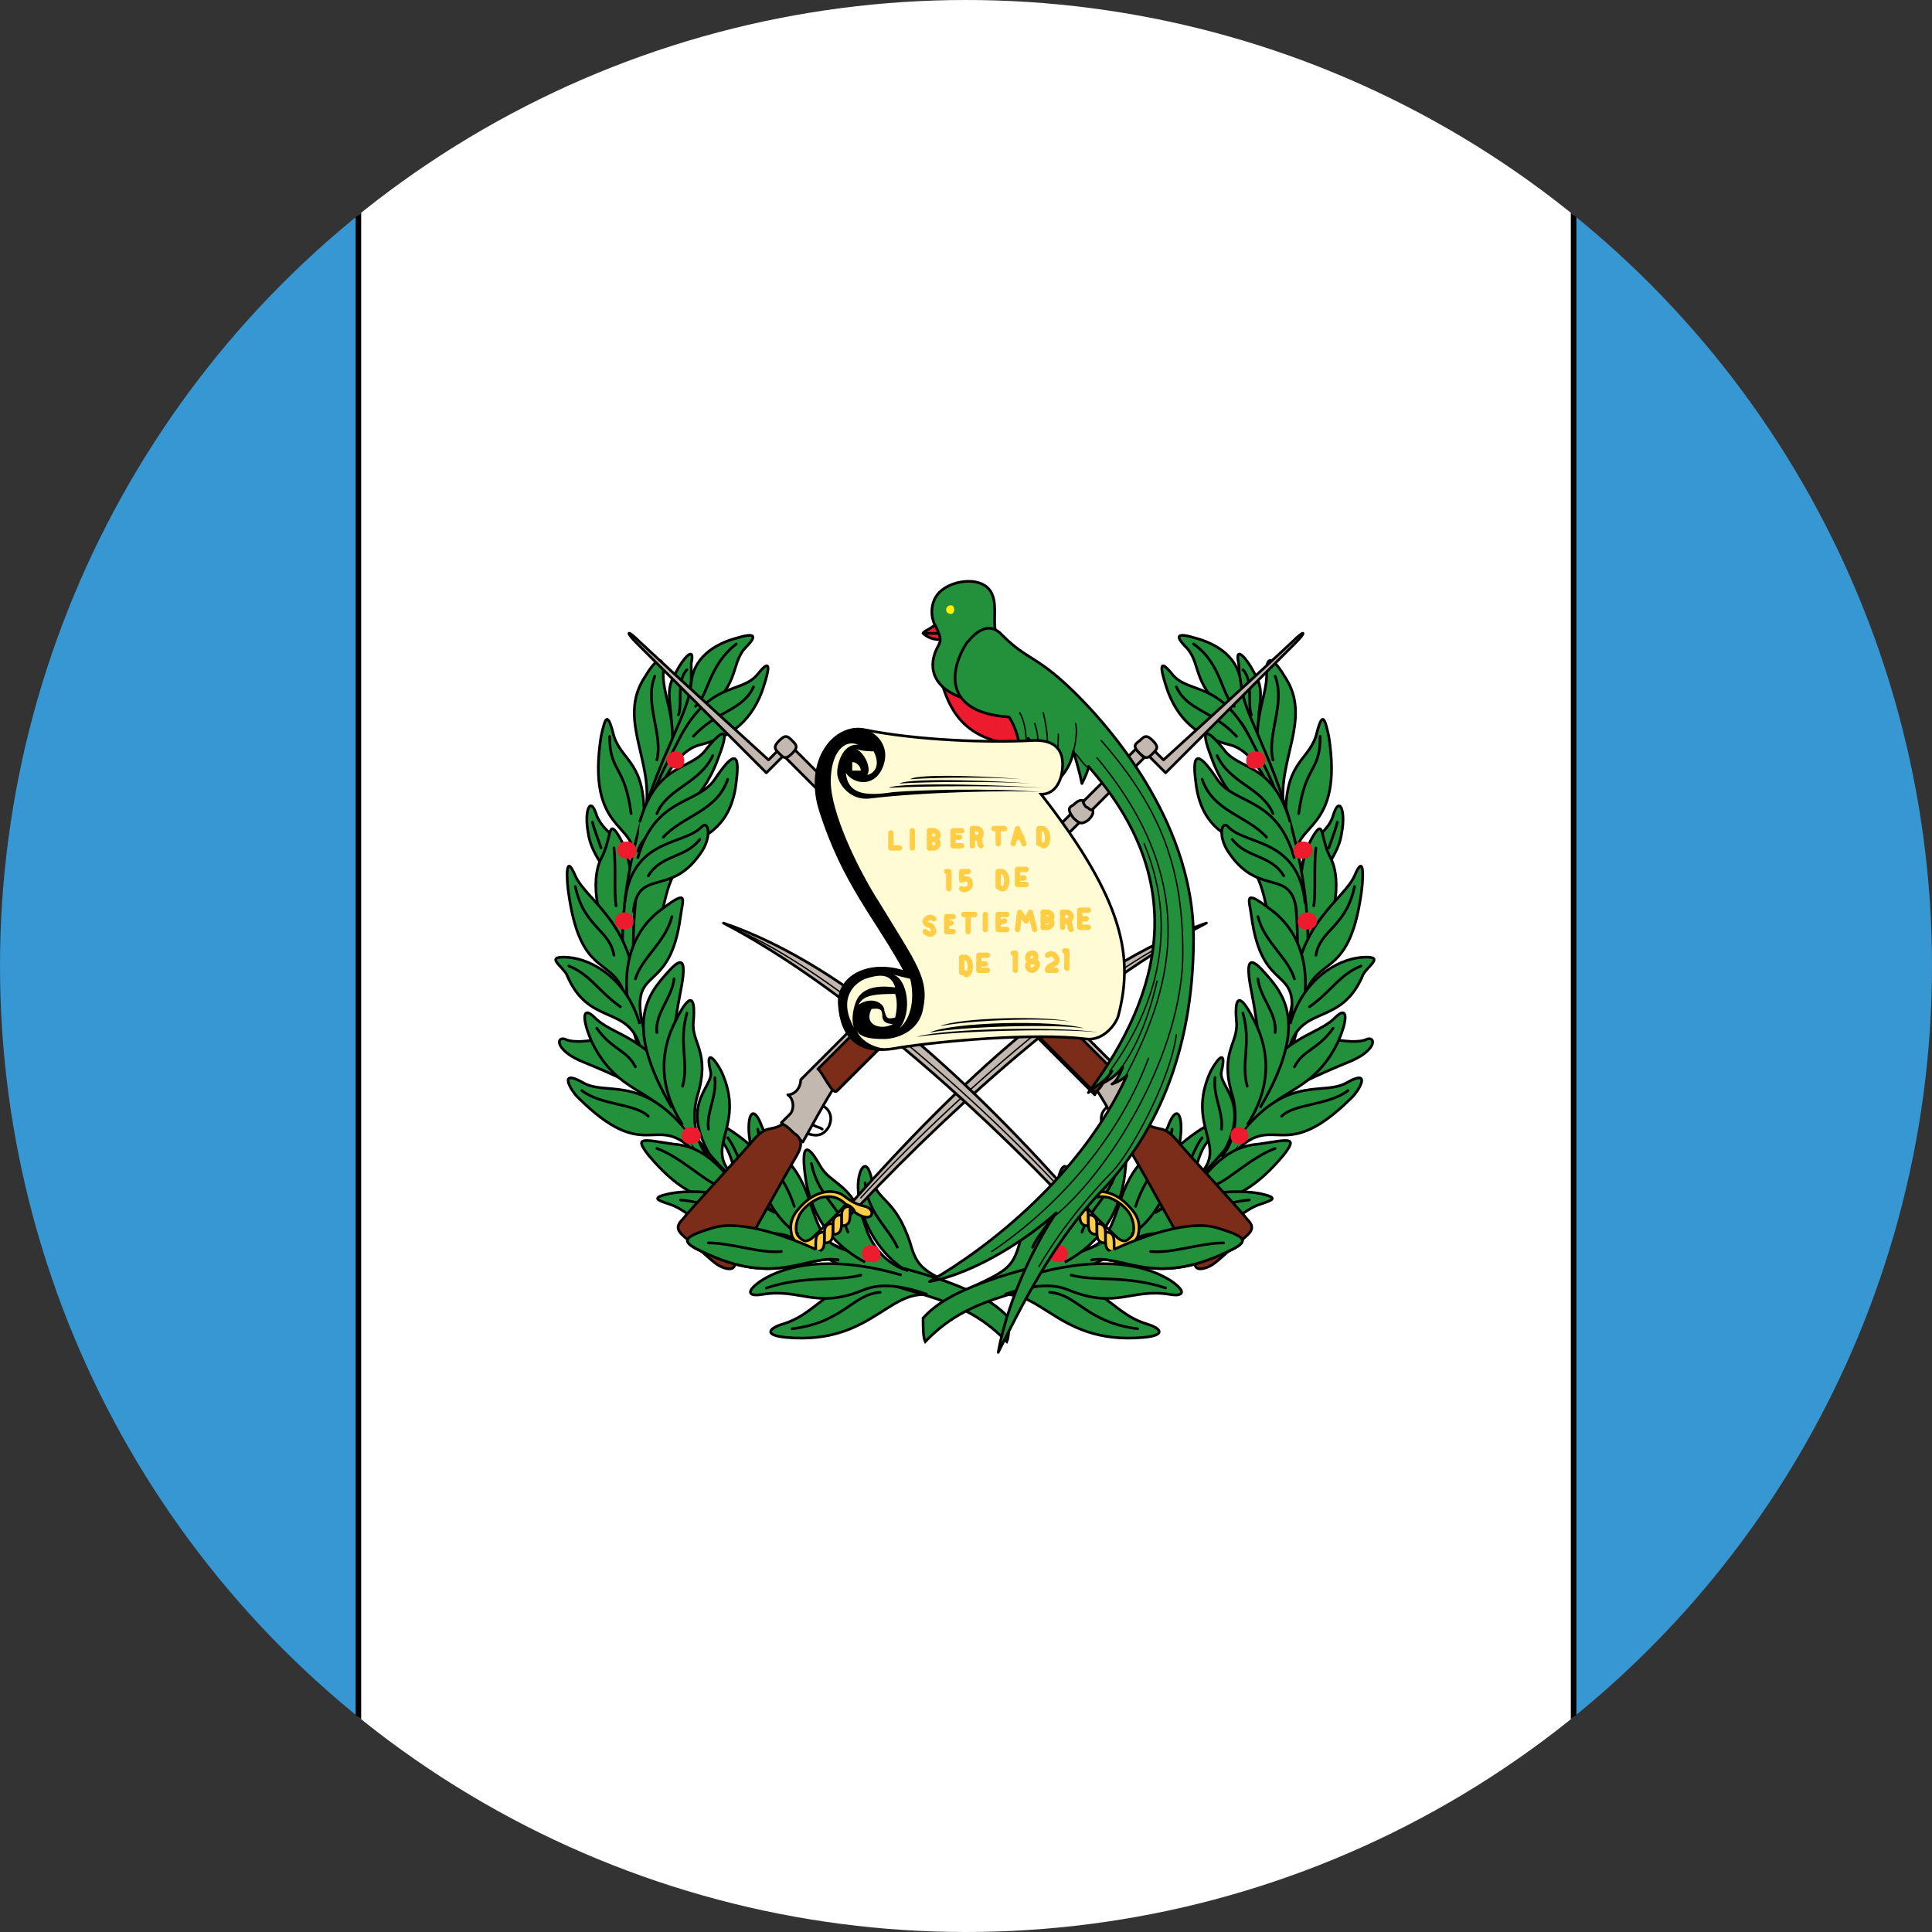 <?xml version="1.0" encoding="utf-8"?>
<!-- Generator: Adobe Illustrator 19.2.1, SVG Export Plug-In . SVG Version: 6.00 Build 0)  -->
<svg version="1.1" id="Layer_1" xmlns="http://www.w3.org/2000/svg" xmlns:xlink="http://www.w3.org/1999/xlink" x="0px" y="0px"
	 viewBox="0 0 90 90" style="enable-background:new 0 0 90 90;" xml:space="preserve">
<rect x="0" y="0" width="90" height="90" fill="#333333" stroke="none"/>
<style type="text/css">
	.st0{clip-path:url(#SVGID_2_);}
	.st1{fill:#3697D3;stroke:#000000;stroke-width:0.25;}
	.st2{fill:#FFFFFF;stroke:#000000;stroke-width:0.25;}
	.st3{fill:#23913C;stroke:#000000;stroke-width:0.125;}
	.st4{fill:none;stroke:#000000;stroke-width:0.125;stroke-linecap:round;}
	.st5{fill:#EC1C2E;}
	.st6{fill:none;stroke:#000000;stroke-width:0.125;stroke-linecap:round;stroke-linejoin:round;}
	.st7{fill:#C3B8AF;stroke:#000000;stroke-width:0.125;stroke-linecap:round;stroke-linejoin:round;}
	.st8{fill:#7B2D19;stroke:#000000;stroke-width:0.125;stroke-linecap:round;stroke-linejoin:round;}
	.st9{fill:#FFCE46;stroke:#000000;stroke-width:0.125;stroke-linecap:round;stroke-linejoin:round;}
	.st10{fill:none;stroke:#000000;stroke-width:6.300000e-02;stroke-linecap:round;stroke-linejoin:round;}
	.st11{fill:#EC1C2E;stroke:#000000;stroke-width:0.125;stroke-linecap:round;stroke-linejoin:round;}
	.st12{fill:#23913C;stroke:#000000;stroke-width:0.125;stroke-linecap:round;stroke-linejoin:round;}
	.st13{fill:#FFF100;}
	.st14{fill:#FFFBD4;stroke:#000000;stroke-width:0.125;}
	.st15{fill:#FFFBD4;}
	.st16{fill:#23913C;stroke:#000000;stroke-width:0.125;stroke-linecap:round;}
	.st17{fill:none;stroke:#FFCE46;stroke-width:0.25;stroke-linecap:round;stroke-linejoin:round;}
</style>
<g>
	<defs>
		<circle id="SVGID_1_" cx="45" cy="45" r="45"/>
	</defs>
	<clipPath id="SVGID_2_">
		<use xlink:href="#SVGID_1_"  style="overflow:visible;"/>
	</clipPath>
	<g class="st0">
		<g>
			<rect x="-39.9" y="-8" class="st1" width="56.6" height="106.1"/>
			<rect x="73.3" y="-8" class="st1" width="56.6" height="106.1"/>
		</g>
		<rect x="16.7" y="-8" class="st2" width="56.6" height="106.1"/>
		<g>
			<g>
				<g>
					<g>
						<path class="st3" d="M43,59.6c-2.3-0.9-3.2-3.4-3-4.7c0.1-0.6,0.4-0.9,0.6,0c0.3,1.1,1.1,0.9,1.8,3c0.3,1.1,0.6,1.3,2.1,2"/>
						<path class="st3" d="M42.6,59.8c-4.2-0.6-4.1,1.3-6.2,1.9c-0.6,0.2-0.8,0.5,0.2,0.6c4.3,0.4,4.9-2.8,7.3-1.8"/>
						<path class="st3" d="M38,58.2c-1.3-0.6-3.5-1.4-4.8-1c-1.3,0.4-1.6,0.6-0.5,1.1c3.5,1.7,4.9,0.1,6.4,0.4"/>
						<path class="st3" d="M36.5,57.3c-2.5-1.8-2.1-2.9-2.7-3.9c-0.7-1-0.6-1.3,0.3-0.7c3.1,2.1,1.8,3.7,3,4.4"/>
						<path class="st3" d="M33.6,54.6c-2.3-3.1-0.3-3.9-0.5-4.7c-0.2-0.8,0-0.9,0.5,0c1.2,2.6-0.9,3.5,0.6,4.9"/>
						<path class="st3" d="M30.4,50c-0.6-1.3-1.9-1.7-2.4-1.6c-0.6,0.1-1.3,0.2-1.7,0c-0.4-0.1-0.4,0.5,0.7,1
							c1.2,0.5,3.7,1.5,4.3,2.5"/>
						<path class="st3" d="M29.2,43.9c0.1-1.4,0.3-2.3,1.2-3c0.9-0.8,1.3-0.9,1-0.2c-0.7,1.4-0.3,2.4-1.9,4.5"/>
						<path class="st3" d="M29.4,41.1C29.3,39,28.2,39,27.8,38c-0.3-1-0.6-0.2-0.4,0.8c0.2,1.5,1.8,2.5,1.8,3.9"/>
						<path class="st3" d="M29.4,42.2c0.1-1.4-0.1-2.5-0.6-3.3c-0.5-0.8-0.3,0.2-0.8,1.1c-0.5,1-0.3,3.2,1.2,4.9"/>
						<path class="st3" d="M30,38.3c0.1-2.8-1-2.8-1.4-4c-0.3-1.2-0.4-0.9-0.6,0c-0.7,4.5,1.7,4,1.5,5.7"/>
						<path class="st3" d="M31.2,34.7c0.3-1.8-0.4-2.3,0.3-3.4c0.3-0.6,0.9-1.3,0.7-0.4C32.2,31.8,32.3,33.3,31.2,34.7z"/>
						<path class="st3" d="M30.1,37.6c0.3-2.2-1.3-4.1-0.1-6c0.6-1,0.9-1.1,0.9-0.3c-0.1,1.4,1.3,3-0.5,5.8"/>
						<g>
							<path class="st3" d="M41.4,58.9c3.1,0.8,4.7,1.5,5.6,2.5c0,0.4,0,0.9-0.1,1.1c-2.4-2.5-5-2-8.4-3.9
								C26.9,52,27.9,42,31.2,34.7c0.4-1,0.9-1.9,1-2.9c0.1-1.1,1-1.8,2.2-2.1c1-0.3,0.7,0.1,0.3,0.5c-0.7,0.8-0.2,1.8-2.1,3.1
								c-0.5,0.3-0.7,0.8-1,1.5C25.8,48.2,33,56.6,41.4,58.9z"/>
						</g>
						<path class="st3" d="M30.3,37.8c0.3-0.9,1.1-2.8,2.3-3.1c1.2-0.3,2.3-0.9,2.9-2.5c0.2-0.6,0.6-1.8-0.2-0.8
							c-0.8,1-2.3,0.2-3.8,3.3c-0.3,0.6-1,1.8-1.5,3.5"/>
						<path class="st3" d="M29.8,38.3c0.8-2.8,2.4-2.4,3.1-3.4c0.8-1,1.1-1,0.6,0.3c-1.1,3.2-3.4,3-3.8,4.5"/>
						<path class="st3" d="M29.7,40c0.8-2.9,2.8-2.5,3.6-3.7c0.8-1.2,1.2-1.4,1,0.1c-0.4,3.9-4.4,2.5-4.7,4.6"/>
						<path class="st3" d="M29.1,42.1c0.3-3.1,2.8-2.7,3.6-3.6c0.3-0.3,0.5,0.5-0.1,1.3c-1.4,2-2.9,0.6-3.1,2.7"/>
						<path class="st3" d="M29.6,46c-0.3-3.1-2.3-4.1-2.8-5.2c-0.5-1.2-0.4,0.3-0.3,0.9c0.6,4.1,2.2,2.7,2.7,5"/>
						<path class="st3" d="M29.3,47c-0.4-2.2,0.3-3.8,1.6-4.7c1.2-0.9,0.9-0.4,0.8,0.4c-0.5,3.7-2.3,2.2-1.8,4.9"/>
						<path class="st3" d="M29.8,47.7c-0.6-2.1-2.2-3-3.3-3.1c-1.2-0.1-0.3,0.4-0.1,0.8c1,2.4,2.8,1.4,3.4,3.3"/>
						<path class="st3" d="M32.1,52.6C31,51,31.2,49.9,30.2,49c-1.1-0.9-1.9-1-2.5-1.6c-0.6-0.6-0.6,0.1-0.1,1.2
							c1.2,2.4,2.9,2.1,3.9,3.8"/>
						<path class="st3" d="M31.5,51.6c-0.5-1-0.1-3.9,0.2-5.4c0.3-1.5,0.1-1.7-0.6-0.9c-0.9,1-2.1,2.4,0.2,6.3"/>
						<path class="st3" d="M32,52.7c-2.2-2.7-3.8-1.6-4.9-2.3c-1.1-0.6-0.5,0.4-0.2,0.7c3.2,3.2,3.6,0.7,5.4,2.5"/>
						<path class="st3" d="M31.8,52.4c-1.1-1.7-1.1-3.4-0.3-4.9c0.7-1.4,0.9-1,0.8,0.1c-0.1,1,0.8,1.4,0.2,3.4
							c-0.2,0.6-0.3,2,0.5,2.9"/>
						<path class="st3" d="M34.5,55.5c-0.9-1.1-1.7-2.1-3.1-2.2c-1.4-0.2-1.9-0.4-1.2,0.5c2.5,3,3.8,1.7,5,2.6"/>
						<path class="st3" d="M36.1,56.5c-1.1-0.7-3.3-1.2-4.9-0.9c-0.9,0.2-0.6,0.3,0,0.5c1.2,0.4,1.5,1.6,4.1,1.4
							c0.5,0,1-0.2,1.9,0.3"/>
						<path class="st3" d="M37.2,57.5c-1.3-0.8-2.1-2.7-2.3-4.6c-0.1-1,0.2-1.5,0.6-0.4c0.6,1.4,1.5,1.3,2.2,3.4
							c0.6,1.9,0.9,2.1,1.9,2.4"/>
						<path class="st3" d="M40.3,58.8c-1.7-0.9-2.6-2.4-2.8-4.1c-0.2-1.6,0.2-1.3,0.7-0.4c0.5,0.9,1.5,0.8,2.1,2.8
							c0.2,0.6,0.7,1.7,2,2.1"/>
						<path class="st3" d="M42,59.4c-2.7-0.8-5.1-0.7-6.6,0.3c-0.7,0.5-0.5,0.7,0.1,0.6c1.8-0.3,2.5,0.7,4.7-0.2
							c0.5-0.2,1.3-0.4,3,0.2"/>
					</g>
					<g>
						<path class="st3" d="M46.9,59.6c2.3-0.9,3.2-3.4,3-4.7c-0.1-0.6-0.4-0.9-0.6,0c-0.3,1.1-1.1,0.9-1.8,3c-0.3,1.1-0.6,1.3-2.1,2
							"/>
						<path class="st3" d="M47.3,59.8c4.2-0.6,4.1,1.3,6.2,1.9c0.6,0.2,0.8,0.5-0.2,0.6c-4.3,0.4-4.9-2.8-7.3-1.8"/>
						<path class="st3" d="M51.9,58.2c1.3-0.6,3.5-1.4,4.8-1c1.3,0.4,1.6,0.6,0.5,1.1c-3.5,1.7-4.9,0.1-6.4,0.4"/>
						<path class="st3" d="M53.4,57.3c2.5-1.8,2.1-2.9,2.7-3.9c0.7-1,0.6-1.3-0.3-0.7c-3.1,2.1-1.8,3.7-3,4.4"/>
						<path class="st3" d="M56.4,54.6c2.3-3.1,0.3-3.9,0.5-4.7c0.2-0.8,0-0.9-0.5,0c-1.2,2.6,0.9,3.5-0.6,4.9"/>
						<path class="st3" d="M59.6,50c0.6-1.3,1.9-1.7,2.4-1.6c0.6,0.1,1.3,0.2,1.7,0c0.4-0.1,0.4,0.5-0.7,1c-1.2,0.5-3.7,1.5-4.3,2.5
							"/>
						<path class="st3" d="M60.7,43.9c-0.1-1.4-0.3-2.3-1.2-3c-0.9-0.8-1.3-0.9-1-0.2c0.7,1.4,0.3,2.4,1.9,4.5"/>
						<path class="st3" d="M60.5,41.1c0.2-2.1,1.3-2.1,1.6-3.1c0.3-1,0.6-0.2,0.4,0.8c-0.2,1.5-1.8,2.5-1.8,3.9"/>
						<path class="st3" d="M60.6,42.2c-0.1-1.4,0.1-2.5,0.6-3.3c0.5-0.8,0.3,0.2,0.8,1.1c0.5,1,0.3,3.2-1.2,4.9"/>
						<path class="st3" d="M59.9,38.3c-0.1-2.8,1-2.8,1.4-4c0.3-1.2,0.4-0.9,0.6,0c0.7,4.5-1.7,4-1.5,5.7"/>
						<path class="st3" d="M58.7,34.7c-0.3-1.8,0.4-2.3-0.3-3.4c-0.3-0.6-0.9-1.3-0.7-0.4C57.8,31.8,57.6,33.3,58.7,34.7z"/>
						<path class="st3" d="M59.8,37.6c-0.3-2.2,1.3-4.1,0.1-6c-0.6-1-0.9-1.1-0.9-0.3c0.1,1.4-1.3,3,0.5,5.8"/>
						<g>
							<path class="st3" d="M48.6,58.9c-3.1,0.8-4.7,1.5-5.6,2.5c0,0.4,0,0.9,0.1,1.1c2.4-2.5,5-2,8.4-3.9C63,52,62,42,58.8,34.7
								c-0.4-1-0.9-1.9-1-2.9c-0.1-1.1-1-1.8-2.2-2.1c-1-0.3-0.7,0.1-0.3,0.5c0.7,0.8,0.2,1.8,2.1,3.1c0.5,0.3,0.7,0.8,1,1.5
								C64.1,48.2,56.9,56.6,48.6,58.9z"/>
						</g>
						<path class="st3" d="M59.6,37.8c-0.3-0.9-1.1-2.8-2.3-3.1c-1.2-0.3-2.3-0.9-2.9-2.5c-0.2-0.6-0.6-1.8,0.2-0.8
							c0.8,1,2.3,0.2,3.8,3.3c0.3,0.6,1,1.8,1.5,3.5"/>
						<path class="st3" d="M60.1,38.3c-0.8-2.8-2.4-2.4-3.1-3.4c-0.8-1-1.1-1-0.6,0.3c1.1,3.2,3.4,3,3.8,4.5"/>
						<path class="st3" d="M60.3,40c-0.8-2.9-2.8-2.5-3.6-3.7c-0.8-1.2-1.2-1.4-1,0.1c0.4,3.9,4.5,2.5,4.7,4.6"/>
						<path class="st3" d="M60.8,42.1c-0.3-3.1-2.8-2.7-3.6-3.6c-0.3-0.3-0.5,0.5,0.1,1.3c1.4,2,2.9,0.6,3.1,2.7"/>
						<path class="st3" d="M60.3,46c0.3-3.1,2.3-4.1,2.8-5.2c0.5-1.2,0.4,0.3,0.3,0.9c-0.6,4.1-2.2,2.7-2.7,5"/>
						<path class="st3" d="M60.7,47c0.4-2.2-0.3-3.8-1.6-4.7c-1.2-0.9-0.9-0.4-0.8,0.4c0.5,3.7,2.3,2.2,1.8,4.9"/>
						<path class="st3" d="M60.1,47.7c0.6-2.1,2.2-3,3.3-3.1c1.2-0.1,0.3,0.4,0.1,0.8c-1,2.4-2.8,1.4-3.4,3.3"/>
						<path class="st3" d="M57.8,52.6c1.1-1.5,0.9-2.7,1.9-3.6c1.1-0.9,1.9-1,2.5-1.6c0.6-0.6,0.6,0.1,0.1,1.2
							c-1.2,2.4-2.9,2.1-3.9,3.8"/>
						<path class="st3" d="M58.5,51.6c0.5-1,0.1-3.9-0.2-5.4c-0.3-1.5-0.1-1.7,0.6-0.9c0.9,1,2.1,2.4-0.2,6.3"/>
						<path class="st3" d="M57.9,52.7c2.2-2.7,3.8-1.6,4.9-2.3c1.1-0.6,0.5,0.4,0.2,0.7c-3.2,3.2-3.6,0.7-5.4,2.5"/>
						<path class="st3" d="M58.1,52.4c1.1-1.7,1.1-3.4,0.3-4.9c-0.7-1.4-0.9-1-0.8,0.1c0.1,1-0.8,1.4-0.2,3.4c0.2,0.6,0.3,2-0.5,2.9
							"/>
						<path class="st3" d="M55.5,55.5c0.9-1.1,1.7-2.1,3.1-2.2c1.4-0.2,1.9-0.4,1.2,0.5c-2.5,3-3.8,1.7-5,2.6"/>
						<path class="st3" d="M53.8,56.5c1.1-0.7,3.3-1.2,4.9-0.9c0.9,0.2,0.6,0.3,0,0.5c-1.2,0.4-1.5,1.6-4.1,1.4
							c-0.5,0-1-0.2-1.9,0.3"/>
						<path class="st3" d="M52.7,57.5c1.3-0.8,2.1-2.7,2.3-4.6c0.1-1-0.2-1.5-0.6-0.4c-0.6,1.4-1.5,1.3-2.2,3.4
							c-0.6,1.9-0.9,2.1-1.9,2.4"/>
						<path class="st3" d="M49.6,58.8c1.7-0.9,2.6-2.4,2.8-4.1c0.2-1.6-0.2-1.3-0.7-0.4c-0.5,0.9-1.5,0.8-2.1,2.8
							c-0.2,0.6-0.7,1.7-2,2.1"/>
						<path class="st3" d="M48,59.4c2.7-0.8,5.1-0.7,6.6,0.3c0.7,0.5,0.5,0.7-0.1,0.6c-1.8-0.3-2.5,0.7-4.7-0.2
							c-0.5-0.2-1.3-0.4-3,0.2"/>
					</g>
				</g>
				<g>
					<g>
						<path class="st4" d="M34.3,30C33,31,33,32.4,32.4,32.9"/>
						<path class="st4" d="M32.3,34.3c1.1-1.2,2.3-1.2,2.8-2.3"/>
						<path class="st4" d="M32,31.2c-0.5,0.5-0.2,1.7-0.4,2.1"/>
						<path class="st4" d="M30.5,31.5c-0.5,1.3,0.4,2.7,0.1,3.9"/>
						<path class="st4" d="M28.4,34.3c0,1.7,0.7,1.3,1,3.6"/>
						<path class="st4" d="M33.2,35.2c-0.6,1.3-2.1,1.5-2.6,2.7"/>
						<path class="st4" d="M30.9,39c0.9-1,2.5-1.2,3-2.7"/>
						<path class="st4" d="M32.6,39.1c-0.7,0.9-1.8,0.7-2.4,1.7"/>
						<path class="st4" d="M28.6,39.5c0.1,0.8,0,2.1,0.1,2.7"/>
						<path class="st4" d="M27.6,38.3c0.1,0.4,0.3,0.9,0.4,1.2"/>
						<path class="st4" d="M26.8,41.3c0.4,1.9,1.6,2,1.8,3.2"/>
						<path class="st4" d="M31.3,42.7c-0.3,1.2-1.4,1.9-1.7,2.9"/>
						<path class="st4" d="M26.5,45c1,0.4,1.4,1.2,2.4,1.9"/>
						<path class="st4" d="M27.8,47.9c0.7,1,1.4,1,1.8,1.8"/>
						<path class="st4" d="M31.4,45.6c-0.1,0.9-0.9,1.6-0.8,2.5"/>
						<path class="st4" d="M32,47.2c-0.4,1.4,0.1,2.3-0.2,3.4"/>
						<path class="st4" d="M27.1,50.8c0.9,0.7,2.5,0.6,3.1,1.2"/>
						<path class="st4" d="M33.3,50.2c0.1,0.9-0.4,1.6-0.3,2.4"/>
						<path class="st4" d="M30.6,53.5c1.1,0.4,2.2,1.5,2.8,1.7"/>
						<path class="st4" d="M33.9,53c0.4,0.5,0.6,1.4,1.2,2.2"/>
						<path class="st4" d="M35.3,52.6c0.2,1.4,1.2,2,1.7,3.6"/>
						<path class="st4" d="M31.7,55.9c1.3,0.1,2.4,0.8,3.5,0.9"/>
						<path class="st4" d="M33,57.9c1.1,0,2.4,0.5,3.4,0.4"/>
						<path class="st4" d="M37.8,54.2c0.3,1.5,1.3,2,1.7,3.2"/>
						<path class="st4" d="M40.3,55.1c0.1,1.4,1.1,2.1,1.5,3"/>
						<path class="st4" d="M35.7,60c1.8-0.6,3.3-0.3,4.4-0.6"/>
						<path class="st4" d="M36.9,61.9c2.4-0.3,2.8-1.6,4.1-1.7"/>
					</g>
					<g>
						<path class="st4" d="M55.6,30c1.3,0.9,1.3,2.4,1.9,2.9"/>
						<path class="st4" d="M57.6,34.3c-1.1-1.2-2.3-1.2-2.8-2.3"/>
						<path class="st4" d="M57.9,31.2c0.5,0.5,0.2,1.7,0.4,2.1"/>
						<path class="st4" d="M59.4,31.5c0.5,1.3-0.4,2.7-0.1,3.9"/>
						<path class="st4" d="M61.5,34.3c0,1.7-0.7,1.3-1,3.6"/>
						<path class="st4" d="M56.7,35.2c0.6,1.3,2.1,1.5,2.6,2.7"/>
						<path class="st4" d="M59,39c-0.9-1-2.5-1.2-3-2.7"/>
						<path class="st4" d="M57.4,39.1c0.7,0.9,1.8,0.7,2.4,1.7"/>
						<path class="st4" d="M61.3,39.5c-0.1,0.8,0,2.1-0.1,2.7"/>
						<path class="st4" d="M62.3,38.3c-0.1,0.4-0.3,0.9-0.4,1.2"/>
						<path class="st4" d="M63.1,41.3c-0.4,1.9-1.6,2-1.8,3.2"/>
						<path class="st4" d="M58.6,42.7c0.3,1.2,1.4,1.9,1.7,2.9"/>
						<path class="st4" d="M63.4,45c-1,0.4-1.4,1.2-2.4,1.9"/>
						<path class="st4" d="M62.1,47.9c-0.7,1-1.4,1-1.8,1.8"/>
						<path class="st4" d="M58.6,45.6c0.1,0.9,0.9,1.6,0.8,2.5"/>
						<path class="st4" d="M57.9,47.2c0.4,1.4-0.1,2.3,0.2,3.4"/>
						<path class="st4" d="M62.8,50.8c-0.9,0.7-2.5,0.6-3.1,1.2"/>
						<path class="st4" d="M56.6,50.2c-0.1,0.9,0.4,1.6,0.3,2.4"/>
						<path class="st4" d="M59.4,53.5c-1.1,0.4-2.2,1.5-2.8,1.7"/>
						<path class="st4" d="M56,53c-0.4,0.5-0.6,1.4-1.2,2.2"/>
						<path class="st4" d="M54.6,52.6c-0.2,1.4-1.2,2-1.7,3.6"/>
						<path class="st4" d="M58.2,55.9c-1.3,0.1-2.4,0.8-3.5,0.9"/>
						<path class="st4" d="M57,57.9c-1.1,0-2.4,0.5-3.4,0.4"/>
						<path class="st4" d="M52.1,54.2c-0.3,1.5-1.3,2-1.7,3.2"/>
						<path class="st4" d="M49.6,55.1c-0.1,1.4-1.1,2.1-1.5,3"/>
						<path class="st4" d="M54.3,60c-1.8-0.6-3.3-0.3-4.4-0.6"/>
						<path class="st4" d="M53,61.9c-2.4-0.3-2.8-1.6-4.1-1.7"/>
					</g>
				</g>
			</g>
			<g>
				<g>
					<path class="st5" d="M60.7,39.2c0.6,0,0.6,0.8,0,0.8C60.1,40.1,60.1,39.2,60.7,39.2z"/>
					<path class="st5" d="M58.5,35c0.6,0,0.6,0.8,0,0.8C57.9,35.9,57.9,35,58.5,35z"/>
					<path class="st5" d="M60.9,42.5c0.6,0,0.6,0.8,0,0.8C60.3,43.4,60.3,42.5,60.9,42.5z"/>
					<path class="st5" d="M57.7,52.5c0.6,0,0.6,0.8,0,0.8C57.2,53.3,57.2,52.5,57.7,52.5z"/>
					<path class="st5" d="M49.3,58c0.6,0,0.6,0.8,0,0.8S48.8,58,49.3,58z"/>
				</g>
				<g>
					<path class="st5" d="M29.2,39.2c-0.6,0-0.6,0.8,0,0.8C29.8,40.1,29.8,39.2,29.2,39.2z"/>
					<path class="st5" d="M31.5,35c-0.6,0-0.6,0.8,0,0.8C32,35.9,32,35,31.5,35z"/>
					<path class="st5" d="M29.1,42.5c-0.6,0-0.6,0.8,0,0.8S29.6,42.5,29.1,42.5z"/>
					<path class="st5" d="M32.2,52.5c-0.6,0-0.6,0.8,0,0.8C32.8,53.3,32.8,52.5,32.2,52.5z"/>
					<path class="st5" d="M40.6,58c-0.6,0-0.6,0.8,0,0.8C41.2,58.9,41.1,58,40.6,58z"/>
				</g>
			</g>
			<g>
				<path class="st6" d="M52.4,52.8c-0.3,0.1-0.7,0.2-1-0.3c-0.2-0.4-0.1-0.8,0.3-1l0.5,0.8c-0.1,0.2-0.4,0.2-0.5,0.3"/>
				<path class="st7" d="M53.5,52.3c0,0-0.3-0.3-0.4-0.4c-0.2-0.2-0.2-0.7,0.1-0.9c-0.3,0-0.6-0.3-0.6-0.7l-5.8-5.8
					c-0.1-0.1-0.2-0.1-0.2,0c-0.9-0.9-8.7-8.7-9.6-9.6l-0.4,0.4l8.9,8.9c-0.3,0.3-0.3,0.9,0.6,1.9c0.9,0.9,4.9,4.9,4.9,4.9l0.1-0.2
					c0.3,0.4,1.5,2.6,1.5,2.6L53.5,52.3z"/>
				<path class="st7" d="M39.9,38.1c-0.3,0.3-0.4,0.3-0.7,0.1c-0.3-0.3-0.2-0.4-0.2-0.5c0.1,0.1,0.2-0.1,0.3-0.1
					c0.1-0.1,0.2-0.3,0.1-0.3c0.1,0,0.2-0.1,0.5,0.2C40.2,37.6,40.2,37.7,39.9,38.1z"/>
				<path class="st7" d="M36.6,35.1L35.7,36c0,0-5.4-5.4-6-6c-0.6-0.6-0.5-0.7,0.1-0.1c1.6,1.5,6,5.5,6,5.5s0.3-0.3,0.5-0.5
					L36.6,35.1z"/>
				<path class="st7" d="M36.9,34.5c-0.2-0.2-0.3-0.3-0.6,0c-0.3,0.3-0.2,0.4,0,0.6c0.2,0.2,0.3,0.3,0.6,0
					C37.2,34.8,37.1,34.7,36.9,34.5z"/>
				<path class="st8" d="M52.6,53.3c0,0.2,0.1,0.4,0.4,0.9c0.3,0.5,1.5,2.7,2.7,4.8c0.1,0.2,0.5,0.1,0.8-0.1
					c0.3-0.2,0.9-0.8,1.3-1.1c0.5-0.4,0.7-0.6,0.3-1c-0.3-0.4-2.9-3.2-3.3-3.7c-0.6-0.7-0.8-0.4-1.3-0.7c-0.1-0.1-0.4,0.2-0.6,0.4
					C52.7,52.9,52.6,53.1,52.6,53.3z"/>
				<path class="st8" d="M50.9,50.8c0,0-3.9-3.9-4.9-4.9c-0.9-0.9-0.9-1.6-0.6-1.9c0,0,0.3-0.3,0.3-0.3l6.1,6.1
					C51.6,49.9,51.2,51.1,50.9,50.8z"/>
			</g>
			<g>
				<path class="st6" d="M37.6,52.8c0.3,0.1,0.7,0.2,1-0.3c0.2-0.4,0.1-0.8-0.3-1l-0.5,0.8c0.1,0.2,0.4,0.2,0.5,0.3"/>
				<path class="st7" d="M36.4,52.3c0,0,0.3-0.3,0.4-0.4c0.2-0.2,0.2-0.7-0.1-0.9c0.3,0,0.6-0.3,0.6-0.7l5.8-5.8
					c0.1-0.1,0.2-0.1,0.2,0c0.9-0.9,8.7-8.7,9.6-9.6l0.4,0.4l-8.9,8.9c0.3,0.3,0.3,0.9-0.6,1.9C43,46.8,39,50.8,39,50.8l-0.1-0.2
					c-0.3,0.4-1.5,2.6-1.5,2.6L36.4,52.3z"/>
				<path class="st7" d="M50,38.1c0.3,0.3,0.4,0.3,0.7,0.1c0.3-0.3,0.2-0.4,0.2-0.5c-0.1,0.1-0.2-0.1-0.3-0.1
					c-0.1-0.1-0.2-0.3-0.1-0.3c-0.1,0-0.2-0.1-0.5,0.2C49.8,37.6,49.7,37.7,50,38.1z"/>
				<path class="st7" d="M53.4,35.1l0.9,0.9c0,0,5.4-5.4,6-6c0.6-0.6,0.5-0.7-0.1-0.1c-1.6,1.5-6,5.5-6,5.5s-0.3-0.3-0.5-0.5
					L53.4,35.1z"/>
				<path class="st7" d="M53.1,34.5c0.2-0.2,0.3-0.3,0.6,0c0.3,0.3,0.2,0.4,0,0.6c-0.2,0.2-0.3,0.3-0.6,0
					C52.8,34.8,52.8,34.7,53.1,34.5z"/>
				<path class="st8" d="M37.3,53.3c0,0.2-0.1,0.4-0.4,0.9c-0.3,0.5-1.5,2.7-2.7,4.8c-0.1,0.2-0.5,0.1-0.8-0.1
					c-0.3-0.2-0.9-0.8-1.3-1.1c-0.5-0.4-0.7-0.6-0.3-1c0.3-0.4,2.9-3.2,3.3-3.7c0.6-0.7,0.8-0.4,1.3-0.7c0.1-0.1,0.4,0.2,0.6,0.4
					C37.2,52.9,37.3,53.1,37.3,53.3z"/>
				<path class="st8" d="M39,50.8c0,0,3.9-3.9,4.9-4.9c0.9-0.9,0.9-1.6,0.6-1.9c0,0-0.3-0.3-0.3-0.3l-6.1,6.1
					C38.3,49.9,38.8,51.1,39,50.8z"/>
			</g>
			<g>
				<path class="st7" d="M40,56.2c4.7-5,11-10.5,16.2-13.2c-5.9,2-11.8,7.7-16.5,13L40,56.2z"/>
				<path class="st9" d="M39.8,56.4c-0.2,0.2-1.6,1.6-2,2c0,0.1-0.2,0.1-0.4,0c-0.1-0.1-0.1-0.3,0.1-0.3c-0.3-0.1-0.5-0.3-0.6-0.5
					c-0.2-0.7,0.1-1.1,0.5-1.5c0.7-0.7,1.5-0.7,1.9-0.4c0.4,0.3,0.6,0.4,1,0.5c0.4,0.1,0.4,0.5,0.1,0.5c-0.3,0-0.6-0.2-1-0.6
					c-0.4-0.4-0.8-0.4-1.2-0.3c-0.5,0.2-0.9,0.6-1,0.9c-0.1,0.2-0.2,0.7,0,0.9c0.2,0.2,0.3,0.3,0.6,0.1c0.2-0.2,1.1-1,1.6-1.6
					C39.7,56.2,39.8,56.4,39.8,56.4z"/>
				<path class="st9" d="M39.6,56.2c-0.1,0-0.2,0-0.3,0.1c-0.1,0.1-0.1,0.3-0.1,0.5c0,0.1,0,0.2,0,0.3c0.1,0,0.2,0,0.3-0.1
					c0.1-0.1,0.1-0.3,0.1-0.5C39.6,56.3,39.6,56.3,39.6,56.2z"/>
				<path class="st9" d="M39.2,56.6c-0.1,0-0.2,0-0.3,0.1c-0.1,0.1-0.1,0.3-0.1,0.5c0,0.1,0,0.2,0,0.3c0.1,0,0.2,0,0.3-0.1
					c0.1-0.1,0.1-0.3,0.1-0.5C39.2,56.7,39.2,56.6,39.2,56.6z"/>
				<path class="st9" d="M38.8,57c-0.1,0-0.2,0-0.3,0.1c-0.1,0.1-0.1,0.3-0.1,0.5c0,0.1,0,0.2,0,0.3c0.1,0,0.2,0,0.3-0.1
					c0.1-0.1,0.1-0.3,0.1-0.5C38.8,57.1,38.8,57,38.8,57z"/>
				<path class="st9" d="M38.4,57.4c-0.1,0-0.2,0-0.3,0.1C38,57.6,38,57.8,38,58c0,0.1,0,0.2,0,0.3c0.1,0,0.2,0,0.3-0.1
					c0.1-0.1,0.1-0.3,0.1-0.5C38.4,57.5,38.4,57.4,38.4,57.4z"/>
				<path class="st10" d="M40.1,55.8c4.2-4.6,11-10.5,15.3-12.4"/>
			</g>
			<g>
				<path class="st7" d="M49.9,56.2c-4.7-5-11-10.5-16.2-13.2c5.9,2,11.8,7.7,16.5,13L49.9,56.2z"/>
				<path class="st9" d="M50.1,56.4c0.2,0.2,1.6,1.6,2,2c0,0.1,0.2,0.1,0.4,0c0.1-0.1,0.1-0.3-0.1-0.3c0.3-0.1,0.5-0.3,0.6-0.5
					c0.2-0.7-0.1-1.1-0.5-1.5c-0.7-0.7-1.5-0.7-1.9-0.4c-0.4,0.3-0.6,0.4-1,0.5c-0.4,0.1-0.4,0.5-0.1,0.5c0.3,0,0.6-0.2,1-0.6
					c0.4-0.4,0.8-0.4,1.2-0.3c0.5,0.2,0.9,0.6,1,0.9c0.1,0.2,0.2,0.7,0,0.9c-0.2,0.2-0.3,0.3-0.6,0.1c-0.2-0.2-1.1-1-1.6-1.6
					C50.3,56.2,50.1,56.4,50.1,56.4z"/>
				<path class="st9" d="M50.3,56.2c0.1,0,0.2,0,0.3,0.1c0.1,0.1,0.1,0.3,0.1,0.5c0,0.1,0,0.2,0,0.3c-0.1,0-0.2,0-0.3-0.1
					c-0.1-0.1-0.1-0.3-0.1-0.5C50.4,56.3,50.3,56.3,50.3,56.2z"/>
				<path class="st9" d="M50.7,56.6c0.1,0,0.2,0,0.3,0.1c0.1,0.1,0.1,0.3,0.1,0.5c0,0.1,0,0.2,0,0.3c-0.1,0-0.2,0-0.3-0.1
					c-0.1-0.1-0.1-0.3-0.1-0.5C50.7,56.7,50.7,56.6,50.7,56.6z"/>
				<path class="st9" d="M51.1,57c0.1,0,0.2,0,0.3,0.1c0.1,0.1,0.1,0.3,0.1,0.5c0,0.1,0,0.2,0,0.3c-0.1,0-0.2,0-0.3-0.1
					c-0.1-0.1-0.1-0.3-0.1-0.5C51.1,57.1,51.1,57,51.1,57z"/>
				<path class="st9" d="M51.5,57.4c0.1,0,0.2,0,0.3,0.1c0.1,0.1,0.1,0.3,0.1,0.5c0,0.1,0,0.2,0,0.3c-0.1,0-0.2,0-0.3-0.1
					c-0.1-0.1-0.1-0.3-0.1-0.5C51.5,57.5,51.5,57.4,51.5,57.4z"/>
				<path class="st10" d="M49.8,55.8c-4.2-4.6-11-10.5-15.3-12.4"/>
			</g>
			<g>
				<path class="st11" d="M43.8,31.6c0.4,1.3,1,3.3,4.7,3.1C48.2,33.3,46,30.9,43.8,31.6z"/>
				<path class="st11" d="M43.8,29.8c-0.3,0-0.6-0.1-0.8-0.3c0.2,0,0.7,0,0.9,0L43.8,29.8z"/>
				<path class="st11" d="M43.7,29c-0.1,0.1-0.4,0.3-0.6,0.4c-0.1,0.1-0.2,0.1,0.1,0.1c0.3,0,0.7,0,0.8,0L43.7,29z"/>
				<path class="st12" d="M46.6,29.7c-0.7-0.4,0.4-2.3-1.2-2.6c-0.7-0.1-1.5,0.2-1.8,0.7c-0.2,0.3-0.3,0.9,0,1.4
					c0.3,0.6,0.2,0.7,0.1,0.9c-0.5,0.9-0.3,1.9,1.1,2.4C46.2,32.9,47,29.9,46.6,29.7z"/>
				<path class="st12" d="M45,30c-0.8,1.3-1,3.2,2,3.4c0.3,0.4,0.6,1.4,0.5,1.8c0.2-0.1,0.4-0.5,0.4-0.8c0.2,0.2,0.2,0.6,0.1,0.8
					c0.2-0.1,0.3-0.4,0.4-0.6c0.1,0.3,0.2,0.7,0.1,1c0.2-0.2,0.4-0.6,0.4-0.9c0.2,0.4,0.2,0.9,0.1,1.2c0.1-0.1,0.2-0.4,0.3-0.7
					c0,0.4,0,0.9-0.3,1.4c0.4-0.3,0.9-0.9,1-1.6c0.1,0.3,0.3,1,0.4,1.5c0.1-0.2,0.3-0.6,0.3-0.8c4.7,5.3,3.5,10.5,0,15.2
					c0.3-0.3,0.8-0.5,1.1-1c-0.1,0.1-0.3,0.5-0.5,0.6c0.4-0.2,0.7-0.4,1-0.8c-0.1,0.3-0.3,0.7-0.5,0.8c0.3-0.1,0.6-0.3,0.7-0.4
					c-2.1,4.6-6.4,8-9.2,9.6c2.2-0.4,4.7-2.1,5.9-3.2c-1.2,1.8-2.3,4.3-2.7,6.5c1.1-2.2,2.6-5.2,4.8-7.5c2.4-2.5,4.3-6.3,4.3-11.8
					c0-5.1-3.5-9.4-5.4-11.3c-1.9-1.9-2.3-1.6-3.5-2.8C45.9,28.7,45.1,29.9,45,30z"/>
				<path class="st13" d="M44.3,28.2c-0.3,0-0.3,0.4,0,0.4C44.5,28.6,44.5,28.2,44.3,28.2z"/>
				<path class="st10" d="M52.4,50.2c2-3.8,3.8-8.8-1.3-14.9"/>
				<path class="st10" d="M52.2,49.8c0.5-0.7,1.2-1.9,1.7-4.1"/>
				<path class="st10" d="M51.7,49.9c1.6-2.2,3.5-6,1.6-10.6"/>
				<path class="st10" d="M49.2,56.6c2.7-2.3,5.9-7.7,5.9-12.2c0-3.8-0.9-6.6-3.8-9.9"/>
				<path class="st10" d="M46.2,58.3c2.4-1.6,5.7-4.7,7.3-9"/>
				<path class="st10" d="M48.4,59c1.1-1.9,2.6-3.6,3.4-4.4c0.8-0.8,2.7-4.2,3-6.4"/>
				<path class="st10" d="M48.8,34.7c0-0.5-0.1-1.1-0.2-1.5"/>
				<path class="st10" d="M48.3,34.7c0.1-0.3,0-0.7-0.1-1"/>
				<path class="st10" d="M49.2,35.3c0.1-0.3,0.1-0.9,0.1-1.1"/>
				<path class="st10" d="M50,35c0.1-0.3,0.2-1,0.1-1.3"/>
				<path class="st10" d="M50.6,35.7c-0.2-0.2-0.4-0.5-0.5-0.6"/>
				<path class="st10" d="M47.8,34.5c0-0.4-0.1-1-0.3-1.3"/>
			</g>
			<g>
				<path class="st14" d="M48,34.5c-1.9,0.1-5.2,0-7.7-0.5c-1.4-0.3-2.8,1.4-2.1,3.7c1.1,3.5,2.6,5,4,7.6c-1.7-0.6-3.2,0.2-3.1,1.5
					c0.1,1.5,0.9,2.4,2.8,2c1.9-0.3,6.3-0.7,8.7-0.4c0.8,0.1,1.4-0.7,1.5-1.1c0.7-2.7,0.3-5.3-3.6-10.3c0.7,0,1-0.7,1-1.4
					C49.5,35.1,49.3,34.4,48,34.5z"/>
				<g>
					<path d="M40.3,34c-1.4-0.3-2.8,1.4-2.1,3.7c1.1,3.5,2.6,5,4,7.6c-1.7-0.6-3.2,0.2-3.1,1.5c0.1,1.5,0.9,2.4,2.8,2
						c-0.7,0.2-1.7-0.1-2-0.8c0.2,0.4,0.9,0.4,1.3,0.4c0.5,0,1.6-0.3,1.8-1.4c0.3-1.4-0.3-2.1-2-4.9c-1.1-1.7-2.3-4.3-2.3-5.7
						c0-1.3,0.6-2,1.3-1.7c-0.7-0.1-1,0.8-1,1.3c0,0.5,0.6,1.3,1.5,1.2c2.4-0.3,6.6-0.4,8.1-0.3c-2.5-0.2-5.8-0.1-7,0
						c-1.3,0.2-2.1,0.1-2.2-0.9c0.4,0.6,1.5,0.7,1.8-0.5C41.4,34.7,40.8,34.1,40.3,34z"/>
					<path d="M41.4,36.7c1.8-0.1,5.6-0.1,7.2,0C47.4,36.6,42,36.4,41.4,36.7z"/>
					<path d="M41.9,36.5c1.5-0.1,4.7-0.1,6.1,0C47,36.4,42.4,36.2,41.9,36.5z"/>
					<path d="M42.4,36.3c1.3-0.1,4-0.1,5.2,0C46.7,36.2,42.8,36,42.4,36.3z"/>
					<path d="M42.7,48.3c2-0.3,7-0.4,8.5-0.2C49.5,47.8,44,47.9,42.7,48.3z"/>
					<path d="M43.3,48.1c1.7-0.3,5.9-0.4,7.2-0.2C49.1,47.5,44.4,47.6,43.3,48.1z"/>
					<path d="M43.8,47.8c1.5-0.3,5.1-0.4,6.1-0.2C48.7,47.3,44.7,47.4,43.8,47.8z"/>
				</g>
				<g>
					<path class="st15" d="M40.7,35c0.3,0.6,0.1,1-0.3,1.1c0.2-0.3-0.1-1-0.5-1.2C40.2,35,40.6,35,40.7,35z"/>
					<path class="st15" d="M39.7,35.9v-0.4c0.2,0,0.4,0.2,0.4,0.4H39.7z"/>
					<path class="st15" d="M42.4,45.6l-0.8-0.2c0.7,0.2,0.9,1.8,0.3,2.5C42.5,47.4,42.6,46.4,42.4,45.6z"/>
					<path class="st15" d="M41.7,46c-0.2-0.7-0.8-0.6-1.4-0.4c-0.7,0.3-1.2,1.1-0.5,2.3c-0.2-0.4,0-1.1,0.1-1.3
						C40,46.4,40.3,45.8,41.7,46z"/>
					<path class="st15" d="M41.7,47.4c0.1-0.4,0.1-0.8,0-1.1c-1.1,0-1.5,0.1-1.7,0.5c0.6-0.4,1.2-0.1,1.2,0.3
						C41.3,47.4,41.3,47.5,41.7,47.4z"/>
					<path class="st15" d="M41.6,47.7c-0.5,0.3-1.4,0.1-1-0.7c0.2,0,0.5-0.1,0.5,0.3C41.1,47.4,41.1,47.7,41.6,47.7z"/>
				</g>
			</g>
			<g>
				<path class="st3" d="M38,58.2c-1.3-0.6-3.5-1.4-4.8-1c-1.3,0.4-1.6,0.6-0.5,1.1c3.5,1.7,4.9,0.1,6.4,0.4"/>
				<path class="st16" d="M33,57.9c1.1,0,2.4,0.5,3.4,0.4"/>
				<path class="st3" d="M51.9,58.2c1.3-0.6,3.5-1.4,4.8-1c1.3,0.4,1.6,0.6,0.5,1.1c-3.5,1.7-4.9,0.1-6.4,0.4"/>
				<path class="st16" d="M57,57.9c-1.1,0-2.4,0.5-3.4,0.4"/>
			</g>
			<g>
				<polyline class="st17" points="50.7,42.4 50.3,42.4 50.3,43.2 50.7,43.2 				"/>
				<line class="st17" x1="50.3" y1="42.8" x2="50.6" y2="42.8"/>
				<g>
					<polyline class="st17" points="41.5,38.8 41.5,39.5 41.9,39.5 					"/>
				</g>
				<g>
					<line class="st17" x1="42.5" y1="38.7" x2="42.5" y2="39.5"/>
				</g>
				<g>
					<polyline class="st17" points="44.8,38.7 44.4,38.7 44.4,39.4 44.8,39.4 					"/>
					<line class="st17" x1="44.4" y1="39" x2="44.7" y2="39"/>
				</g>
				<g>
					<line class="st17" x1="46.5" y1="38.6" x2="46.5" y2="39.3"/>
					<line class="st17" x1="46.3" y1="38.6" x2="46.8" y2="38.6"/>
				</g>
				<g>
					<path class="st17" d="M43.3,38.7l0.2,0c0.1,0,0.2,0.1,0.2,0.2c0,0.1-0.1,0.2-0.1,0.2c-0.1,0-0.2,0-0.3,0"/>
					<path class="st17" d="M43.3,39.5l0.2,0c0.1,0,0.2-0.1,0.2-0.2c0-0.1-0.1-0.2-0.1-0.2c-0.1,0-0.2,0-0.3,0"/>
					<line class="st17" x1="43.3" y1="38.7" x2="43.3" y2="39.5"/>
				</g>
				<g>
					<path class="st17" d="M45.3,38.6l0.2,0c0.1,0,0.2,0.1,0.2,0.2S45.7,39,45.6,39c-0.1,0-0.2,0-0.3,0c0.1,0,0.2,0,0.3,0.1
						c0.1,0.1,0,0.2,0.1,0.3"/>
					<line class="st17" x1="45.3" y1="38.6" x2="45.3" y2="39.4"/>
				</g>
				<g>
					<polyline class="st17" points="47.2,39.3 47.4,38.6 47.7,39.3 					"/>
					<line class="st17" x1="47.3" y1="39" x2="47.6" y2="39"/>
				</g>
				<g>
					<path class="st17" d="M48.4,39.3v-0.7c0.1,0,0.2,0,0.2,0c0,0,0.2,0.1,0.2,0.4c0,0.3-0.1,0.4-0.2,0.4
						C48.5,39.3,48.4,39.3,48.4,39.3z"/>
				</g>
				<g>
					<polyline class="st17" points="44.2,41.4 44.2,40.6 44.1,40.6 					"/>
				</g>
				<path class="st17" d="M45.1,40.6l-0.3,0V41c0.2-0.1,0.4-0.1,0.4,0.2c0,0.2-0.3,0.3-0.4,0.2"/>
				<g>
					<path class="st17" d="M46.5,41.3v-0.7c0.1,0,0.2,0,0.2,0c0,0,0.2,0.1,0.2,0.4c0,0.3-0.1,0.4-0.2,0.4S46.5,41.3,46.5,41.3z"/>
				</g>
				<g>
					<polyline class="st17" points="47.8,40.5 47.4,40.5 47.4,41.2 47.8,41.2 					"/>
					<line class="st17" x1="47.4" y1="40.9" x2="47.7" y2="40.9"/>
				</g>
				<g>
					<polyline class="st17" points="44.4,42.7 44.1,42.7 44.1,43.4 44.4,43.4 					"/>
					<line class="st17" x1="44.1" y1="43" x2="44.3" y2="43"/>
				</g>
				<g>
					<line class="st17" x1="45.1" y1="42.6" x2="45.1" y2="43.4"/>
					<line class="st17" x1="44.9" y1="42.6" x2="45.4" y2="42.6"/>
				</g>
				<g>
					<line class="st17" x1="45.9" y1="42.6" x2="45.9" y2="43.3"/>
				</g>
				<g>
					<polyline class="st17" points="46.9,42.6 46.5,42.6 46.5,43.3 46.9,43.3 					"/>
					<line class="st17" x1="46.5" y1="43" x2="46.8" y2="42.9"/>
				</g>
				<g>
					<path class="st17" d="M48.6,42.5l0.2,0c0.1,0,0.2,0.1,0.2,0.2c0,0.1-0.1,0.2-0.1,0.2c-0.1,0-0.2,0-0.3,0"/>
					<path class="st17" d="M48.6,43.2l0.2,0c0.1,0,0.2-0.1,0.2-0.2s-0.1-0.2-0.1-0.2c-0.1,0-0.2,0-0.3,0"/>
					<line class="st17" x1="48.6" y1="42.5" x2="48.6" y2="43.2"/>
				</g>
				<g>
					<path class="st17" d="M44.8,45.3v-0.7c0.1,0,0.2,0,0.2,0c0,0,0.2,0.1,0.2,0.4c0,0.3-0.1,0.4-0.2,0.4
						C45,45.3,44.9,45.3,44.8,45.3z"/>
				</g>
				<g>
					<polyline class="st17" points="46,44.5 45.6,44.5 45.6,45.2 46,45.2 					"/>
					<line class="st17" x1="45.6" y1="44.9" x2="45.9" y2="44.9"/>
				</g>
				<g>
					<polyline class="st17" points="47.3,45.2 47.3,44.4 47.2,44.4 					"/>
				</g>
				<g>
					<path class="st17" d="M43.5,42.8c-0.1-0.1-0.3-0.1-0.4,0.1c0,0.1,0.1,0.2,0.2,0.2c0.1,0,0.2,0.2,0.2,0.3
						c-0.1,0.2-0.3,0.1-0.4,0"/>
				</g>
				<g>
					<polyline class="st17" points="48.2,43.3 48,42.5 47.8,42.9 47.5,42.5 47.4,43.3 					"/>
				</g>
				<g>
					<path class="st17" d="M48.1,44.4c-0.3,0-0.3,0.4,0,0.4C48.3,44.7,48.3,44.4,48.1,44.4z"/>
					<path class="st17" d="M48.1,44.8c-0.3,0-0.3,0.4,0,0.4C48.4,45.1,48.4,44.7,48.1,44.8z"/>
				</g>
				<g>
					<polyline class="st17" points="49.7,45.1 49.7,44.3 49.6,44.3 					"/>
				</g>
				<g>
					<path class="st17" d="M48.8,44.5c0.1-0.1,0.3-0.1,0.4,0.1c0.1,0.1,0,0.3-0.1,0.3c-0.1,0.1-0.3,0.1-0.3,0.3l0.4,0"/>
				</g>
				<g>
					<path class="st17" d="M49.5,42.5l0.2,0c0.1,0,0.2,0.1,0.2,0.2c0,0.1-0.1,0.2-0.1,0.2c-0.1,0-0.2,0-0.3,0c0.1,0,0.2,0,0.3,0.1
						c0.1,0.1,0,0.2,0.1,0.3"/>
					<line class="st17" x1="49.5" y1="42.5" x2="49.5" y2="43.2"/>
				</g>
			</g>
		</g>
	</g>
</g>
</svg>
